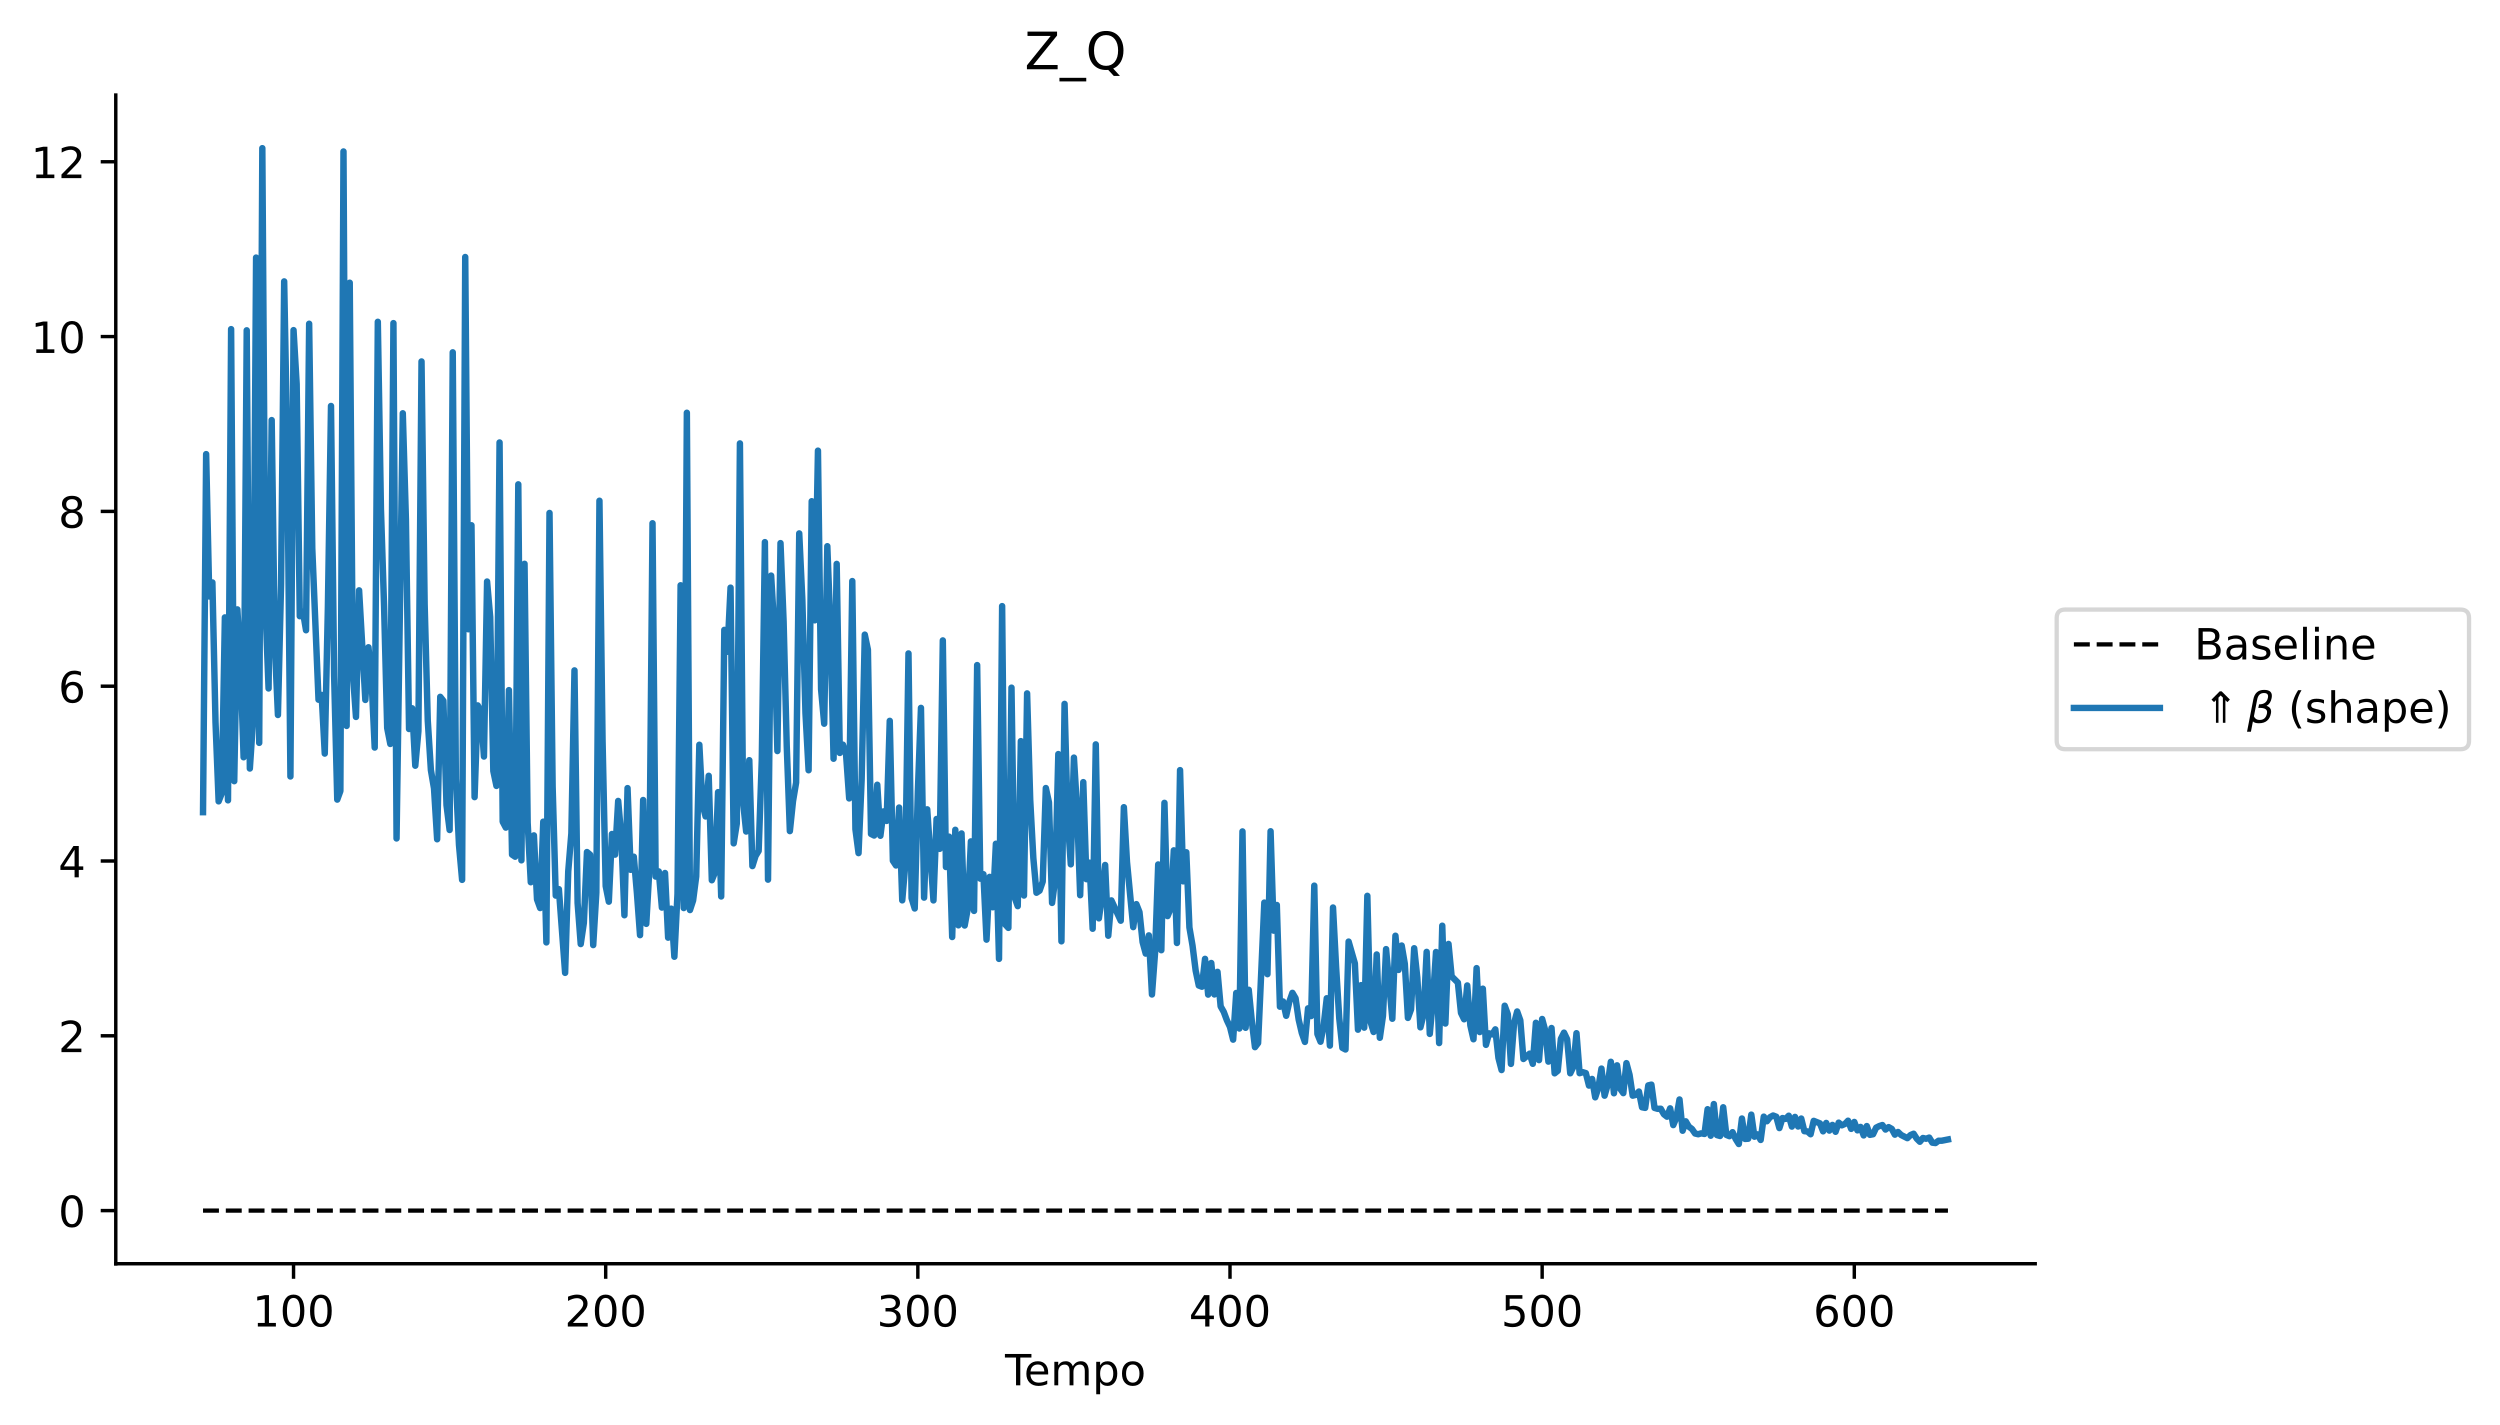 <?xml version="1.0" encoding="utf-8" standalone="no"?>
<!DOCTYPE svg PUBLIC "-//W3C//DTD SVG 1.1//EN"
  "http://www.w3.org/Graphics/SVG/1.1/DTD/svg11.dtd">
<!-- Created with matplotlib (https://matplotlib.org/) -->
<svg height="331.462pt" version="1.1" viewBox="0 0 581.425 331.462" width="581.425pt" xmlns="http://www.w3.org/2000/svg" xmlns:xlink="http://www.w3.org/1999/xlink">
 <defs>
  <style type="text/css">
*{stroke-linecap:butt;stroke-linejoin:round;}
  </style>
 </defs>
 <g id="figure_1">
  <g id="patch_1">
   <path d="M 0 331.462 
L 581.425 331.462 
L 581.425 0 
L 0 0 
z
" style="fill:#ffffff;"/>
  </g>
  <g id="axes_1">
   <g id="patch_2">
    <path d="M 26.925 293.906 
L 473.325 293.906 
L 473.325 22.106 
L 26.925 22.106 
z
" style="fill:#ffffff;"/>
   </g>
   <g id="line2d_1">
    <path clip-path="url(#p3002cabf19)" d="M 47.216 188.887 
L 47.942 105.615 
L 48.668 138.719 
L 49.394 135.458 
L 50.12 167.956 
L 50.846 186.371 
L 51.572 184.521 
L 52.298 143.59 
L 53.024 186.134 
L 53.75 76.549 
L 54.476 181.678 
L 55.202 141.728 
L 55.928 154.267 
L 56.654 176.117 
L 57.38 76.822 
L 58.105 178.734 
L 58.831 167.833 
L 59.557 59.904 
L 60.283 172.769 
L 61.009 34.461 
L 61.735 141.26 
L 62.461 160.112 
L 63.187 97.703 
L 63.913 149.858 
L 64.639 166.282 
L 65.365 136.041 
L 66.091 65.447 
L 66.817 104.546 
L 67.543 180.583 
L 68.269 76.782 
L 68.995 89.336 
L 69.721 143.312 
L 70.447 142.233 
L 71.173 146.575 
L 71.899 75.298 
L 72.625 127.523 
L 74.077 162.73 
L 74.803 161.616 
L 75.529 175.26 
L 76.255 141.219 
L 76.981 94.418 
L 77.707 157.184 
L 78.433 185.962 
L 79.159 183.964 
L 79.885 35.229 
L 80.611 168.824 
L 81.337 65.752 
L 82.063 156.576 
L 82.789 166.738 
L 83.514 137.302 
L 84.966 162.783 
L 85.692 150.535 
L 86.418 158.226 
L 87.144 173.859 
L 87.87 74.843 
L 88.596 118.423 
L 89.322 140.965 
L 90.048 169.317 
L 90.774 173.022 
L 91.5 75.151 
L 92.226 194.997 
L 93.678 96.119 
L 94.404 120.805 
L 95.13 169.543 
L 95.856 164.725 
L 96.582 178.081 
L 97.308 170.043 
L 98.034 84.065 
L 98.76 140.515 
L 99.486 167.624 
L 100.212 179.102 
L 100.938 183.36 
L 101.664 195.189 
L 102.39 162.062 
L 103.116 162.992 
L 103.842 187.229 
L 104.568 193.029 
L 105.294 81.94 
L 106.02 181.109 
L 106.746 196.507 
L 107.472 204.627 
L 108.198 59.776 
L 108.924 146.349 
L 109.649 122.158 
L 110.375 185.386 
L 111.101 164.057 
L 111.827 165.44 
L 112.553 175.95 
L 113.279 135.247 
L 114.005 143.509 
L 114.731 179.321 
L 115.457 182.779 
L 116.183 102.906 
L 116.909 191.107 
L 117.635 192.479 
L 118.361 160.503 
L 119.087 198.76 
L 119.813 199.246 
L 120.539 112.644 
L 121.265 200.085 
L 121.991 131.125 
L 122.717 191.327 
L 123.443 205.181 
L 124.169 194.287 
L 124.895 209.176 
L 125.621 211.181 
L 126.347 191.1 
L 127.073 219.176 
L 127.799 119.301 
L 128.525 182.868 
L 129.251 208.29 
L 129.977 206.791 
L 131.429 226.255 
L 132.155 202.642 
L 132.881 193.818 
L 133.607 155.915 
L 134.333 209.992 
L 135.058 219.56 
L 135.784 214.643 
L 136.51 198.16 
L 137.236 198.767 
L 137.962 219.797 
L 138.688 207.622 
L 139.414 116.456 
L 140.14 172.333 
L 140.866 206.078 
L 141.592 209.703 
L 142.318 193.969 
L 143.044 198.765 
L 143.77 186.276 
L 144.496 194.591 
L 145.222 212.857 
L 145.948 183.292 
L 146.674 202.295 
L 147.4 199.243 
L 148.126 207.694 
L 148.852 217.489 
L 149.578 186.061 
L 150.304 214.86 
L 151.03 202.125 
L 151.756 121.693 
L 152.482 203.866 
L 153.208 202.669 
L 153.934 211.073 
L 154.66 203.037 
L 155.386 218.075 
L 156.112 211.331 
L 156.838 222.511 
L 157.564 207.897 
L 158.29 136.117 
L 159.016 211.183 
L 159.742 95.997 
L 160.467 211.649 
L 161.193 209.419 
L 161.919 203.815 
L 162.645 173.209 
L 163.371 187.06 
L 164.097 189.879 
L 164.823 180.428 
L 165.549 204.717 
L 166.275 202.9 
L 167.001 184.231 
L 167.727 208.49 
L 168.453 146.493 
L 169.179 151.581 
L 169.905 136.668 
L 170.631 196.14 
L 171.357 191.528 
L 172.083 103.123 
L 172.809 186.467 
L 173.535 193.39 
L 174.261 176.798 
L 174.987 201.426 
L 175.713 199.088 
L 176.439 197.897 
L 177.165 176.822 
L 177.891 126.085 
L 178.617 204.582 
L 179.343 133.867 
L 180.069 146.22 
L 180.795 174.67 
L 181.521 126.312 
L 182.247 144.621 
L 182.973 173.475 
L 183.699 193.289 
L 184.425 186.352 
L 185.151 182.004 
L 185.877 124.057 
L 186.602 139.541 
L 187.328 165.838 
L 188.054 179.136 
L 188.78 116.571 
L 189.506 144.264 
L 190.232 104.809 
L 190.958 160.326 
L 191.684 168.312 
L 192.41 127.033 
L 193.136 146.19 
L 193.862 176.461 
L 194.588 131.147 
L 195.314 175.116 
L 196.04 173.188 
L 196.766 175.437 
L 197.492 185.69 
L 198.218 135.141 
L 198.944 192.827 
L 199.67 198.409 
L 200.396 181.193 
L 201.122 147.597 
L 201.848 151.093 
L 202.574 193.951 
L 203.3 194.316 
L 204.026 182.51 
L 204.752 194.376 
L 205.478 188.706 
L 206.204 190.918 
L 206.93 167.646 
L 207.656 200.179 
L 208.382 201.285 
L 209.108 187.812 
L 209.834 209.395 
L 210.56 200.83 
L 211.286 151.97 
L 212.011 208.896 
L 212.737 211.287 
L 213.463 184.09 
L 214.189 164.632 
L 214.915 208.762 
L 215.641 188.228 
L 217.093 209.408 
L 217.819 190.472 
L 218.545 197.414 
L 219.271 148.944 
L 219.997 201.637 
L 220.723 194.578 
L 221.449 217.923 
L 222.175 192.986 
L 222.901 215.204 
L 223.627 193.833 
L 224.353 215.249 
L 225.079 211.298 
L 225.805 195.683 
L 226.531 211.849 
L 227.257 154.68 
L 227.983 204.346 
L 228.709 203.315 
L 229.435 218.53 
L 230.161 203.938 
L 230.887 211.002 
L 231.613 196.235 
L 232.339 223.009 
L 233.065 140.966 
L 233.791 215.002 
L 234.517 215.794 
L 235.243 159.927 
L 235.969 208.72 
L 236.695 210.742 
L 237.42 172.365 
L 238.146 208.272 
L 238.872 161.262 
L 239.598 186.055 
L 240.324 199.556 
L 241.05 207.623 
L 241.776 207.136 
L 242.502 205.033 
L 243.228 183.275 
L 243.954 186.598 
L 244.68 209.99 
L 245.406 204.497 
L 246.132 175.38 
L 246.858 218.923 
L 247.584 163.705 
L 248.31 190.415 
L 249.036 201.019 
L 249.762 176.196 
L 250.488 188.14 
L 251.214 208.2 
L 251.94 181.905 
L 252.666 204.469 
L 253.392 200.634 
L 254.118 216.001 
L 254.844 173.121 
L 255.57 213.584 
L 256.296 208.431 
L 257.022 201.169 
L 257.748 217.617 
L 258.474 209.407 
L 260.652 214.127 
L 261.378 187.731 
L 262.104 200.477 
L 263.555 215.618 
L 264.281 210.276 
L 265.007 212.123 
L 265.733 219.091 
L 266.459 221.779 
L 267.185 217.541 
L 267.911 231.286 
L 268.637 221.522 
L 269.363 201.045 
L 270.089 220.991 
L 270.815 186.72 
L 271.541 213.053 
L 272.267 211.294 
L 272.993 197.766 
L 273.719 219.309 
L 274.445 179.106 
L 275.171 204.976 
L 275.897 198.211 
L 276.623 215.702 
L 277.349 219.939 
L 278.075 225.742 
L 278.801 229.199 
L 279.527 229.48 
L 280.253 223.003 
L 280.979 231.314 
L 281.705 223.967 
L 282.431 231.277 
L 283.157 226.022 
L 283.883 234.049 
L 284.609 235.335 
L 285.335 237.288 
L 286.061 238.837 
L 286.787 241.79 
L 287.513 230.937 
L 288.239 239.201 
L 288.964 193.366 
L 289.69 239.035 
L 290.416 230.193 
L 291.142 237.561 
L 291.868 243.536 
L 292.594 242.584 
L 294.046 209.916 
L 294.772 226.561 
L 295.498 193.325 
L 296.224 216.442 
L 296.95 210.476 
L 297.676 234.129 
L 298.402 232.914 
L 299.128 236.242 
L 299.854 232.999 
L 300.58 230.907 
L 301.306 232.151 
L 302.032 237.128 
L 302.758 240.25 
L 303.484 242.314 
L 304.21 234.51 
L 304.936 236.305 
L 305.662 205.973 
L 306.388 240.485 
L 307.114 242.275 
L 307.84 238.525 
L 308.566 232.161 
L 309.292 243.18 
L 310.018 211.061 
L 310.744 225.037 
L 311.47 236.813 
L 312.196 243.692 
L 312.922 244.079 
L 313.648 218.987 
L 315.099 224.056 
L 315.825 239.476 
L 316.551 229.117 
L 317.277 239 
L 318.003 208.345 
L 318.729 237.584 
L 319.455 240.005 
L 320.181 221.984 
L 320.907 241.358 
L 321.633 236.278 
L 322.359 220.735 
L 323.811 236.932 
L 324.537 217.624 
L 325.263 225.576 
L 325.989 219.904 
L 326.715 224.148 
L 327.441 236.735 
L 328.167 234.739 
L 328.893 220.533 
L 329.619 227.361 
L 330.345 238.93 
L 331.071 235.95 
L 331.797 221.382 
L 332.523 240.456 
L 333.249 232.479 
L 333.975 221.407 
L 334.701 242.584 
L 335.427 215.291 
L 336.153 238.043 
L 336.879 219.535 
L 337.605 227.072 
L 339.057 228.524 
L 339.783 235.573 
L 340.508 237.054 
L 341.234 229.186 
L 341.96 238.479 
L 342.686 241.701 
L 343.412 225.159 
L 344.138 240.027 
L 344.864 229.942 
L 345.59 242.999 
L 346.316 240.326 
L 347.042 240.567 
L 347.768 239.4 
L 348.494 246.052 
L 349.22 248.857 
L 349.946 233.898 
L 350.672 235.888 
L 351.398 247.432 
L 352.124 238.011 
L 352.85 235.242 
L 353.576 237.288 
L 354.302 246.283 
L 355.754 245.046 
L 356.48 247.409 
L 357.206 237.871 
L 357.932 246.551 
L 358.658 236.99 
L 359.384 239.695 
L 360.11 246.903 
L 360.836 239.086 
L 361.562 249.62 
L 362.288 249.038 
L 363.014 241.59 
L 363.74 240.164 
L 364.466 241.693 
L 365.192 249.616 
L 365.917 248.103 
L 366.643 240.29 
L 367.369 249.589 
L 368.095 249.355 
L 368.821 249.578 
L 369.547 252.474 
L 370.273 250.934 
L 370.999 255.204 
L 371.725 253.015 
L 372.451 248.519 
L 373.177 254.824 
L 373.903 252.251 
L 374.629 246.94 
L 375.355 254.262 
L 376.081 247.762 
L 376.807 253.201 
L 377.533 254.229 
L 378.259 247.256 
L 378.985 249.963 
L 379.711 254.817 
L 380.437 254.637 
L 381.163 253.863 
L 381.889 257.518 
L 382.615 257.661 
L 383.341 252.432 
L 384.067 252.254 
L 384.793 257.665 
L 385.519 257.88 
L 386.245 257.864 
L 386.971 259.146 
L 387.697 259.709 
L 388.423 257.769 
L 389.149 261.661 
L 389.875 259.928 
L 390.601 255.707 
L 391.326 262.975 
L 392.052 260.789 
L 392.778 262.026 
L 393.504 262.573 
L 394.23 263.621 
L 394.956 263.789 
L 395.682 263.574 
L 396.408 263.725 
L 397.134 257.972 
L 397.86 264.133 
L 398.586 256.771 
L 399.312 263.986 
L 400.038 264.193 
L 400.764 257.521 
L 401.49 263.942 
L 402.216 264.241 
L 402.942 263.309 
L 403.668 264.907 
L 404.394 266.064 
L 405.12 260.133 
L 405.846 264.881 
L 406.572 264.83 
L 407.298 259.231 
L 408.024 264.366 
L 408.75 263.82 
L 409.476 265.118 
L 410.202 259.696 
L 410.928 260.769 
L 411.654 259.823 
L 412.38 259.433 
L 413.106 259.718 
L 413.832 262.357 
L 414.558 260.023 
L 415.284 260.22 
L 416.01 259.48 
L 416.736 262.01 
L 417.461 259.76 
L 418.187 261.991 
L 418.913 260.144 
L 419.639 263.075 
L 420.365 263.138 
L 421.091 263.789 
L 421.817 260.679 
L 423.269 261.268 
L 423.995 263.113 
L 424.721 261.165 
L 425.447 262.941 
L 426.173 261.622 
L 426.899 263.218 
L 427.625 261.092 
L 428.351 261.716 
L 429.077 261.396 
L 429.803 260.642 
L 430.529 262.541 
L 431.255 260.936 
L 431.981 262.883 
L 432.707 262.09 
L 433.433 264.064 
L 434.159 261.893 
L 434.885 263.928 
L 435.611 263.792 
L 436.337 262.259 
L 437.063 261.893 
L 437.789 261.653 
L 438.515 262.7 
L 439.241 262.135 
L 439.967 262.547 
L 440.693 263.886 
L 441.419 263.266 
L 442.145 263.962 
L 443.596 264.7 
L 444.322 263.983 
L 445.048 263.675 
L 445.774 264.813 
L 446.5 265.537 
L 447.226 264.663 
L 447.952 264.84 
L 448.678 264.57 
L 449.404 265.75 
L 450.13 265.838 
L 450.856 265.299 
L 451.582 265.299 
L 453.034 265.013 
L 453.034 265.013 
" style="fill:none;stroke:#1f77b4;stroke-linecap:square;stroke-width:1.5;"/>
   </g>
   <g id="line2d_2">
    <path clip-path="url(#p3002cabf19)" d="M 47.216 281.552 
L 453.034 281.552 
L 453.034 281.552 
" style="fill:none;stroke:#000000;stroke-dasharray:3.7,1.6;stroke-dashoffset:0;"/>
   </g>
   <g id="matplotlib.axis_1">
    <g id="xtick_1">
     <g id="line2d_3">
      <defs>
       <path d="M 0 0 
L 0 3.5 
" id="m1e4d7ff4be" style="stroke:#000000;stroke-width:0.8;"/>
      </defs>
      <g>
       <use style="stroke:#000000;stroke-width:0.8;" x="68.269" xlink:href="#m1e4d7ff4be" y="293.906"/>
      </g>
     </g>
     <g id="text_1">
      <!-- 100 -->
      <defs>
       <path d="M 12.406 8.297 
L 28.516 8.297 
L 28.516 63.922 
L 10.984 60.406 
L 10.984 69.391 
L 28.422 72.906 
L 38.281 72.906 
L 38.281 8.297 
L 54.391 8.297 
L 54.391 0 
L 12.406 0 
z
" id="DejaVuSans-49"/>
       <path d="M 31.781 66.406 
Q 24.172 66.406 20.328 58.906 
Q 16.5 51.422 16.5 36.375 
Q 16.5 21.391 20.328 13.891 
Q 24.172 6.391 31.781 6.391 
Q 39.453 6.391 43.281 13.891 
Q 47.125 21.391 47.125 36.375 
Q 47.125 51.422 43.281 58.906 
Q 39.453 66.406 31.781 66.406 
z
M 31.781 74.219 
Q 44.047 74.219 50.516 64.516 
Q 56.984 54.828 56.984 36.375 
Q 56.984 17.969 50.516 8.266 
Q 44.047 -1.422 31.781 -1.422 
Q 19.531 -1.422 13.062 8.266 
Q 6.594 17.969 6.594 36.375 
Q 6.594 54.828 13.062 64.516 
Q 19.531 74.219 31.781 74.219 
z
" id="DejaVuSans-48"/>
      </defs>
      <g transform="translate(58.725 308.505)scale(0.1 -0.1)">
       <use xlink:href="#DejaVuSans-49"/>
       <use x="63.623" xlink:href="#DejaVuSans-48"/>
       <use x="127.246" xlink:href="#DejaVuSans-48"/>
      </g>
     </g>
    </g>
    <g id="xtick_2">
     <g id="line2d_4">
      <g>
       <use style="stroke:#000000;stroke-width:0.8;" x="140.866" xlink:href="#m1e4d7ff4be" y="293.906"/>
      </g>
     </g>
     <g id="text_2">
      <!-- 200 -->
      <defs>
       <path d="M 19.188 8.297 
L 53.609 8.297 
L 53.609 0 
L 7.328 0 
L 7.328 8.297 
Q 12.938 14.109 22.625 23.891 
Q 32.328 33.688 34.812 36.531 
Q 39.547 41.844 41.422 45.531 
Q 43.312 49.219 43.312 52.781 
Q 43.312 58.594 39.234 62.25 
Q 35.156 65.922 28.609 65.922 
Q 23.969 65.922 18.812 64.312 
Q 13.672 62.703 7.812 59.422 
L 7.812 69.391 
Q 13.766 71.781 18.938 73 
Q 24.125 74.219 28.422 74.219 
Q 39.75 74.219 46.484 68.547 
Q 53.219 62.891 53.219 53.422 
Q 53.219 48.922 51.531 44.891 
Q 49.859 40.875 45.406 35.406 
Q 44.188 33.984 37.641 27.219 
Q 31.109 20.453 19.188 8.297 
z
" id="DejaVuSans-50"/>
      </defs>
      <g transform="translate(131.323 308.505)scale(0.1 -0.1)">
       <use xlink:href="#DejaVuSans-50"/>
       <use x="63.623" xlink:href="#DejaVuSans-48"/>
       <use x="127.246" xlink:href="#DejaVuSans-48"/>
      </g>
     </g>
    </g>
    <g id="xtick_3">
     <g id="line2d_5">
      <g>
       <use style="stroke:#000000;stroke-width:0.8;" x="213.463" xlink:href="#m1e4d7ff4be" y="293.906"/>
      </g>
     </g>
     <g id="text_3">
      <!-- 300 -->
      <defs>
       <path d="M 40.578 39.312 
Q 47.656 37.797 51.625 33 
Q 55.609 28.219 55.609 21.188 
Q 55.609 10.406 48.188 4.484 
Q 40.766 -1.422 27.094 -1.422 
Q 22.516 -1.422 17.656 -0.516 
Q 12.797 0.391 7.625 2.203 
L 7.625 11.719 
Q 11.719 9.328 16.594 8.109 
Q 21.484 6.891 26.812 6.891 
Q 36.078 6.891 40.938 10.547 
Q 45.797 14.203 45.797 21.188 
Q 45.797 27.641 41.281 31.266 
Q 36.766 34.906 28.719 34.906 
L 20.219 34.906 
L 20.219 43.016 
L 29.109 43.016 
Q 36.375 43.016 40.234 45.922 
Q 44.094 48.828 44.094 54.297 
Q 44.094 59.906 40.109 62.906 
Q 36.141 65.922 28.719 65.922 
Q 24.656 65.922 20.016 65.031 
Q 15.375 64.156 9.812 62.312 
L 9.812 71.094 
Q 15.438 72.656 20.344 73.438 
Q 25.25 74.219 29.594 74.219 
Q 40.828 74.219 47.359 69.109 
Q 53.906 64.016 53.906 55.328 
Q 53.906 49.266 50.438 45.094 
Q 46.969 40.922 40.578 39.312 
z
" id="DejaVuSans-51"/>
      </defs>
      <g transform="translate(203.92 308.505)scale(0.1 -0.1)">
       <use xlink:href="#DejaVuSans-51"/>
       <use x="63.623" xlink:href="#DejaVuSans-48"/>
       <use x="127.246" xlink:href="#DejaVuSans-48"/>
      </g>
     </g>
    </g>
    <g id="xtick_4">
     <g id="line2d_6">
      <g>
       <use style="stroke:#000000;stroke-width:0.8;" x="286.061" xlink:href="#m1e4d7ff4be" y="293.906"/>
      </g>
     </g>
     <g id="text_4">
      <!-- 400 -->
      <defs>
       <path d="M 37.797 64.312 
L 12.891 25.391 
L 37.797 25.391 
z
M 35.203 72.906 
L 47.609 72.906 
L 47.609 25.391 
L 58.016 25.391 
L 58.016 17.188 
L 47.609 17.188 
L 47.609 0 
L 37.797 0 
L 37.797 17.188 
L 4.891 17.188 
L 4.891 26.703 
z
" id="DejaVuSans-52"/>
      </defs>
      <g transform="translate(276.517 308.505)scale(0.1 -0.1)">
       <use xlink:href="#DejaVuSans-52"/>
       <use x="63.623" xlink:href="#DejaVuSans-48"/>
       <use x="127.246" xlink:href="#DejaVuSans-48"/>
      </g>
     </g>
    </g>
    <g id="xtick_5">
     <g id="line2d_7">
      <g>
       <use style="stroke:#000000;stroke-width:0.8;" x="358.658" xlink:href="#m1e4d7ff4be" y="293.906"/>
      </g>
     </g>
     <g id="text_5">
      <!-- 500 -->
      <defs>
       <path d="M 10.797 72.906 
L 49.516 72.906 
L 49.516 64.594 
L 19.828 64.594 
L 19.828 46.734 
Q 21.969 47.469 24.109 47.828 
Q 26.266 48.188 28.422 48.188 
Q 40.625 48.188 47.75 41.5 
Q 54.891 34.812 54.891 23.391 
Q 54.891 11.625 47.562 5.094 
Q 40.234 -1.422 26.906 -1.422 
Q 22.312 -1.422 17.547 -0.641 
Q 12.797 0.141 7.719 1.703 
L 7.719 11.625 
Q 12.109 9.234 16.797 8.062 
Q 21.484 6.891 26.703 6.891 
Q 35.156 6.891 40.078 11.328 
Q 45.016 15.766 45.016 23.391 
Q 45.016 31 40.078 35.438 
Q 35.156 39.891 26.703 39.891 
Q 22.75 39.891 18.812 39.016 
Q 14.891 38.141 10.797 36.281 
z
" id="DejaVuSans-53"/>
      </defs>
      <g transform="translate(349.114 308.505)scale(0.1 -0.1)">
       <use xlink:href="#DejaVuSans-53"/>
       <use x="63.623" xlink:href="#DejaVuSans-48"/>
       <use x="127.246" xlink:href="#DejaVuSans-48"/>
      </g>
     </g>
    </g>
    <g id="xtick_6">
     <g id="line2d_8">
      <g>
       <use style="stroke:#000000;stroke-width:0.8;" x="431.255" xlink:href="#m1e4d7ff4be" y="293.906"/>
      </g>
     </g>
     <g id="text_6">
      <!-- 600 -->
      <defs>
       <path d="M 33.016 40.375 
Q 26.375 40.375 22.484 35.828 
Q 18.609 31.297 18.609 23.391 
Q 18.609 15.531 22.484 10.953 
Q 26.375 6.391 33.016 6.391 
Q 39.656 6.391 43.531 10.953 
Q 47.406 15.531 47.406 23.391 
Q 47.406 31.297 43.531 35.828 
Q 39.656 40.375 33.016 40.375 
z
M 52.594 71.297 
L 52.594 62.312 
Q 48.875 64.062 45.094 64.984 
Q 41.312 65.922 37.594 65.922 
Q 27.828 65.922 22.672 59.328 
Q 17.531 52.734 16.797 39.406 
Q 19.672 43.656 24.016 45.922 
Q 28.375 48.188 33.594 48.188 
Q 44.578 48.188 50.953 41.516 
Q 57.328 34.859 57.328 23.391 
Q 57.328 12.156 50.688 5.359 
Q 44.047 -1.422 33.016 -1.422 
Q 20.359 -1.422 13.672 8.266 
Q 6.984 17.969 6.984 36.375 
Q 6.984 53.656 15.188 63.938 
Q 23.391 74.219 37.203 74.219 
Q 40.922 74.219 44.703 73.484 
Q 48.484 72.75 52.594 71.297 
z
" id="DejaVuSans-54"/>
      </defs>
      <g transform="translate(421.711 308.505)scale(0.1 -0.1)">
       <use xlink:href="#DejaVuSans-54"/>
       <use x="63.623" xlink:href="#DejaVuSans-48"/>
       <use x="127.246" xlink:href="#DejaVuSans-48"/>
      </g>
     </g>
    </g>
    <g id="text_7">
     <!-- Tempo -->
     <defs>
      <path d="M -0.297 72.906 
L 61.375 72.906 
L 61.375 64.594 
L 35.5 64.594 
L 35.5 0 
L 25.594 0 
L 25.594 64.594 
L -0.297 64.594 
z
" id="DejaVuSans-84"/>
      <path d="M 56.203 29.594 
L 56.203 25.203 
L 14.891 25.203 
Q 15.484 15.922 20.484 11.062 
Q 25.484 6.203 34.422 6.203 
Q 39.594 6.203 44.453 7.469 
Q 49.312 8.734 54.109 11.281 
L 54.109 2.781 
Q 49.266 0.734 44.188 -0.344 
Q 39.109 -1.422 33.891 -1.422 
Q 20.797 -1.422 13.156 6.188 
Q 5.516 13.812 5.516 26.812 
Q 5.516 40.234 12.766 48.109 
Q 20.016 56 32.328 56 
Q 43.359 56 49.781 48.891 
Q 56.203 41.797 56.203 29.594 
z
M 47.219 32.234 
Q 47.125 39.594 43.094 43.984 
Q 39.062 48.391 32.422 48.391 
Q 24.906 48.391 20.391 44.141 
Q 15.875 39.891 15.188 32.172 
z
" id="DejaVuSans-101"/>
      <path d="M 52 44.188 
Q 55.375 50.25 60.062 53.125 
Q 64.75 56 71.094 56 
Q 79.641 56 84.281 50.016 
Q 88.922 44.047 88.922 33.016 
L 88.922 0 
L 79.891 0 
L 79.891 32.719 
Q 79.891 40.578 77.094 44.375 
Q 74.312 48.188 68.609 48.188 
Q 61.625 48.188 57.562 43.547 
Q 53.516 38.922 53.516 30.906 
L 53.516 0 
L 44.484 0 
L 44.484 32.719 
Q 44.484 40.625 41.703 44.406 
Q 38.922 48.188 33.109 48.188 
Q 26.219 48.188 22.156 43.531 
Q 18.109 38.875 18.109 30.906 
L 18.109 0 
L 9.078 0 
L 9.078 54.688 
L 18.109 54.688 
L 18.109 46.188 
Q 21.188 51.219 25.484 53.609 
Q 29.781 56 35.688 56 
Q 41.656 56 45.828 52.969 
Q 50 49.953 52 44.188 
z
" id="DejaVuSans-109"/>
      <path d="M 18.109 8.203 
L 18.109 -20.797 
L 9.078 -20.797 
L 9.078 54.688 
L 18.109 54.688 
L 18.109 46.391 
Q 20.953 51.266 25.266 53.625 
Q 29.594 56 35.594 56 
Q 45.562 56 51.781 48.094 
Q 58.016 40.188 58.016 27.297 
Q 58.016 14.406 51.781 6.484 
Q 45.562 -1.422 35.594 -1.422 
Q 29.594 -1.422 25.266 0.953 
Q 20.953 3.328 18.109 8.203 
z
M 48.688 27.297 
Q 48.688 37.203 44.609 42.844 
Q 40.531 48.484 33.406 48.484 
Q 26.266 48.484 22.188 42.844 
Q 18.109 37.203 18.109 27.297 
Q 18.109 17.391 22.188 11.75 
Q 26.266 6.109 33.406 6.109 
Q 40.531 6.109 44.609 11.75 
Q 48.688 17.391 48.688 27.297 
z
" id="DejaVuSans-112"/>
      <path d="M 30.609 48.391 
Q 23.391 48.391 19.188 42.75 
Q 14.984 37.109 14.984 27.297 
Q 14.984 17.484 19.156 11.844 
Q 23.344 6.203 30.609 6.203 
Q 37.797 6.203 41.984 11.859 
Q 46.188 17.531 46.188 27.297 
Q 46.188 37.016 41.984 42.703 
Q 37.797 48.391 30.609 48.391 
z
M 30.609 56 
Q 42.328 56 49.016 48.375 
Q 55.719 40.766 55.719 27.297 
Q 55.719 13.875 49.016 6.219 
Q 42.328 -1.422 30.609 -1.422 
Q 18.844 -1.422 12.172 6.219 
Q 5.516 13.875 5.516 27.297 
Q 5.516 40.766 12.172 48.375 
Q 18.844 56 30.609 56 
z
" id="DejaVuSans-111"/>
     </defs>
     <g transform="translate(233.741 322.183)scale(0.1 -0.1)">
      <use xlink:href="#DejaVuSans-84"/>
      <use x="44.084" xlink:href="#DejaVuSans-101"/>
      <use x="105.607" xlink:href="#DejaVuSans-109"/>
      <use x="203.02" xlink:href="#DejaVuSans-112"/>
      <use x="266.496" xlink:href="#DejaVuSans-111"/>
     </g>
    </g>
   </g>
   <g id="matplotlib.axis_2">
    <g id="ytick_1">
     <g id="line2d_9">
      <defs>
       <path d="M 0 0 
L -3.5 0 
" id="mebe8019789" style="stroke:#000000;stroke-width:0.8;"/>
      </defs>
      <g>
       <use style="stroke:#000000;stroke-width:0.8;" x="26.925" xlink:href="#mebe8019789" y="281.552"/>
      </g>
     </g>
     <g id="text_8">
      <!-- 0 -->
      <g transform="translate(13.562 285.351)scale(0.1 -0.1)">
       <use xlink:href="#DejaVuSans-48"/>
      </g>
     </g>
    </g>
    <g id="ytick_2">
     <g id="line2d_10">
      <g>
       <use style="stroke:#000000;stroke-width:0.8;" x="26.925" xlink:href="#mebe8019789" y="240.897"/>
      </g>
     </g>
     <g id="text_9">
      <!-- 2 -->
      <g transform="translate(13.562 244.696)scale(0.1 -0.1)">
       <use xlink:href="#DejaVuSans-50"/>
      </g>
     </g>
    </g>
    <g id="ytick_3">
     <g id="line2d_11">
      <g>
       <use style="stroke:#000000;stroke-width:0.8;" x="26.925" xlink:href="#mebe8019789" y="200.242"/>
      </g>
     </g>
     <g id="text_10">
      <!-- 4 -->
      <g transform="translate(13.562 204.041)scale(0.1 -0.1)">
       <use xlink:href="#DejaVuSans-52"/>
      </g>
     </g>
    </g>
    <g id="ytick_4">
     <g id="line2d_12">
      <g>
       <use style="stroke:#000000;stroke-width:0.8;" x="26.925" xlink:href="#mebe8019789" y="159.587"/>
      </g>
     </g>
     <g id="text_11">
      <!-- 6 -->
      <g transform="translate(13.562 163.387)scale(0.1 -0.1)">
       <use xlink:href="#DejaVuSans-54"/>
      </g>
     </g>
    </g>
    <g id="ytick_5">
     <g id="line2d_13">
      <g>
       <use style="stroke:#000000;stroke-width:0.8;" x="26.925" xlink:href="#mebe8019789" y="118.933"/>
      </g>
     </g>
     <g id="text_12">
      <!-- 8 -->
      <defs>
       <path d="M 31.781 34.625 
Q 24.75 34.625 20.719 30.859 
Q 16.703 27.094 16.703 20.516 
Q 16.703 13.922 20.719 10.156 
Q 24.75 6.391 31.781 6.391 
Q 38.812 6.391 42.859 10.172 
Q 46.922 13.969 46.922 20.516 
Q 46.922 27.094 42.891 30.859 
Q 38.875 34.625 31.781 34.625 
z
M 21.922 38.812 
Q 15.578 40.375 12.031 44.719 
Q 8.5 49.078 8.5 55.328 
Q 8.5 64.062 14.719 69.141 
Q 20.953 74.219 31.781 74.219 
Q 42.672 74.219 48.875 69.141 
Q 55.078 64.062 55.078 55.328 
Q 55.078 49.078 51.531 44.719 
Q 48 40.375 41.703 38.812 
Q 48.828 37.156 52.797 32.312 
Q 56.781 27.484 56.781 20.516 
Q 56.781 9.906 50.312 4.234 
Q 43.844 -1.422 31.781 -1.422 
Q 19.734 -1.422 13.25 4.234 
Q 6.781 9.906 6.781 20.516 
Q 6.781 27.484 10.781 32.312 
Q 14.797 37.156 21.922 38.812 
z
M 18.312 54.391 
Q 18.312 48.734 21.844 45.562 
Q 25.391 42.391 31.781 42.391 
Q 38.141 42.391 41.719 45.562 
Q 45.312 48.734 45.312 54.391 
Q 45.312 60.062 41.719 63.234 
Q 38.141 66.406 31.781 66.406 
Q 25.391 66.406 21.844 63.234 
Q 18.312 60.062 18.312 54.391 
z
" id="DejaVuSans-56"/>
      </defs>
      <g transform="translate(13.562 122.732)scale(0.1 -0.1)">
       <use xlink:href="#DejaVuSans-56"/>
      </g>
     </g>
    </g>
    <g id="ytick_6">
     <g id="line2d_14">
      <g>
       <use style="stroke:#000000;stroke-width:0.8;" x="26.925" xlink:href="#mebe8019789" y="78.278"/>
      </g>
     </g>
     <g id="text_13">
      <!-- 10 -->
      <g transform="translate(7.2 82.077)scale(0.1 -0.1)">
       <use xlink:href="#DejaVuSans-49"/>
       <use x="63.623" xlink:href="#DejaVuSans-48"/>
      </g>
     </g>
    </g>
    <g id="ytick_7">
     <g id="line2d_15">
      <g>
       <use style="stroke:#000000;stroke-width:0.8;" x="26.925" xlink:href="#mebe8019789" y="37.623"/>
      </g>
     </g>
     <g id="text_14">
      <!-- 12 -->
      <g transform="translate(7.2 41.422)scale(0.1 -0.1)">
       <use xlink:href="#DejaVuSans-49"/>
       <use x="63.623" xlink:href="#DejaVuSans-50"/>
      </g>
     </g>
    </g>
   </g>
   <g id="patch_3">
    <path d="M 26.925 293.906 
L 26.925 22.106 
" style="fill:none;stroke:#000000;stroke-linecap:square;stroke-linejoin:miter;stroke-width:0.8;"/>
   </g>
   <g id="patch_4">
    <path d="M 26.925 293.906 
L 473.325 293.906 
" style="fill:none;stroke:#000000;stroke-linecap:square;stroke-linejoin:miter;stroke-width:0.8;"/>
   </g>
   <g id="text_15">
    <!-- Z_Q -->
    <defs>
     <path d="M 5.609 72.906 
L 62.891 72.906 
L 62.891 65.375 
L 16.797 8.297 
L 64.016 8.297 
L 64.016 0 
L 4.5 0 
L 4.5 7.516 
L 50.594 64.594 
L 5.609 64.594 
z
" id="DejaVuSans-90"/>
     <path d="M 50.984 -16.609 
L 50.984 -23.578 
L -0.984 -23.578 
L -0.984 -16.609 
z
" id="DejaVuSans-95"/>
     <path d="M 39.406 66.219 
Q 28.656 66.219 22.328 58.203 
Q 16.016 50.203 16.016 36.375 
Q 16.016 22.609 22.328 14.594 
Q 28.656 6.594 39.406 6.594 
Q 50.141 6.594 56.422 14.594 
Q 62.703 22.609 62.703 36.375 
Q 62.703 50.203 56.422 58.203 
Q 50.141 66.219 39.406 66.219 
z
M 53.219 1.312 
L 66.219 -12.891 
L 54.297 -12.891 
L 43.5 -1.219 
Q 41.891 -1.312 41.031 -1.359 
Q 40.188 -1.422 39.406 -1.422 
Q 24.031 -1.422 14.812 8.859 
Q 5.609 19.141 5.609 36.375 
Q 5.609 53.656 14.812 63.938 
Q 24.031 74.219 39.406 74.219 
Q 54.734 74.219 63.906 63.938 
Q 73.094 53.656 73.094 36.375 
Q 73.094 23.688 67.984 14.641 
Q 62.891 5.609 53.219 1.312 
z
" id="DejaVuSans-81"/>
    </defs>
    <g transform="translate(238.292 16.106)scale(0.12 -0.12)">
     <use xlink:href="#DejaVuSans-90"/>
     <use x="68.506" xlink:href="#DejaVuSans-95"/>
     <use x="118.506" xlink:href="#DejaVuSans-81"/>
    </g>
   </g>
   <g id="legend_1">
    <g id="patch_5">
     <path d="M 480.325 174.245 
L 572.225 174.245 
Q 574.225 174.245 574.225 172.245 
L 574.225 143.767 
Q 574.225 141.767 572.225 141.767 
L 480.325 141.767 
Q 478.325 141.767 478.325 143.767 
L 478.325 172.245 
Q 478.325 174.245 480.325 174.245 
z
" style="fill:#ffffff;opacity:0.8;stroke:#cccccc;stroke-linejoin:miter;"/>
    </g>
    <g id="line2d_16">
     <path d="M 482.325 149.866 
L 502.325 149.866 
" style="fill:none;stroke:#000000;stroke-dasharray:3.7,1.6;stroke-dashoffset:0;"/>
    </g>
    <g id="line2d_17"/>
    <g id="text_16">
     <!-- Baseline -->
     <defs>
      <path d="M 19.672 34.812 
L 19.672 8.109 
L 35.5 8.109 
Q 43.453 8.109 47.281 11.406 
Q 51.125 14.703 51.125 21.484 
Q 51.125 28.328 47.281 31.562 
Q 43.453 34.812 35.5 34.812 
z
M 19.672 64.797 
L 19.672 42.828 
L 34.281 42.828 
Q 41.5 42.828 45.031 45.531 
Q 48.578 48.25 48.578 53.812 
Q 48.578 59.328 45.031 62.062 
Q 41.5 64.797 34.281 64.797 
z
M 9.812 72.906 
L 35.016 72.906 
Q 46.297 72.906 52.391 68.219 
Q 58.5 63.531 58.5 54.891 
Q 58.5 48.188 55.375 44.234 
Q 52.25 40.281 46.188 39.312 
Q 53.469 37.75 57.5 32.781 
Q 61.531 27.828 61.531 20.406 
Q 61.531 10.641 54.891 5.312 
Q 48.25 0 35.984 0 
L 9.812 0 
z
" id="DejaVuSans-66"/>
      <path d="M 34.281 27.484 
Q 23.391 27.484 19.188 25 
Q 14.984 22.516 14.984 16.5 
Q 14.984 11.719 18.141 8.906 
Q 21.297 6.109 26.703 6.109 
Q 34.188 6.109 38.703 11.406 
Q 43.219 16.703 43.219 25.484 
L 43.219 27.484 
z
M 52.203 31.203 
L 52.203 0 
L 43.219 0 
L 43.219 8.297 
Q 40.141 3.328 35.547 0.953 
Q 30.953 -1.422 24.312 -1.422 
Q 15.922 -1.422 10.953 3.297 
Q 6 8.016 6 15.922 
Q 6 25.141 12.172 29.828 
Q 18.359 34.516 30.609 34.516 
L 43.219 34.516 
L 43.219 35.406 
Q 43.219 41.609 39.141 45 
Q 35.062 48.391 27.688 48.391 
Q 23 48.391 18.547 47.266 
Q 14.109 46.141 10.016 43.891 
L 10.016 52.203 
Q 14.938 54.109 19.578 55.047 
Q 24.219 56 28.609 56 
Q 40.484 56 46.344 49.844 
Q 52.203 43.703 52.203 31.203 
z
" id="DejaVuSans-97"/>
      <path d="M 44.281 53.078 
L 44.281 44.578 
Q 40.484 46.531 36.375 47.5 
Q 32.281 48.484 27.875 48.484 
Q 21.188 48.484 17.844 46.438 
Q 14.5 44.391 14.5 40.281 
Q 14.5 37.156 16.891 35.375 
Q 19.281 33.594 26.516 31.984 
L 29.594 31.297 
Q 39.156 29.25 43.188 25.516 
Q 47.219 21.781 47.219 15.094 
Q 47.219 7.469 41.188 3.016 
Q 35.156 -1.422 24.609 -1.422 
Q 20.219 -1.422 15.453 -0.562 
Q 10.688 0.297 5.422 2 
L 5.422 11.281 
Q 10.406 8.688 15.234 7.391 
Q 20.062 6.109 24.812 6.109 
Q 31.156 6.109 34.562 8.281 
Q 37.984 10.453 37.984 14.406 
Q 37.984 18.062 35.516 20.016 
Q 33.062 21.969 24.703 23.781 
L 21.578 24.516 
Q 13.234 26.266 9.516 29.906 
Q 5.812 33.547 5.812 39.891 
Q 5.812 47.609 11.281 51.797 
Q 16.75 56 26.812 56 
Q 31.781 56 36.172 55.266 
Q 40.578 54.547 44.281 53.078 
z
" id="DejaVuSans-115"/>
      <path d="M 9.422 75.984 
L 18.406 75.984 
L 18.406 0 
L 9.422 0 
z
" id="DejaVuSans-108"/>
      <path d="M 9.422 54.688 
L 18.406 54.688 
L 18.406 0 
L 9.422 0 
z
M 9.422 75.984 
L 18.406 75.984 
L 18.406 64.594 
L 9.422 64.594 
z
" id="DejaVuSans-105"/>
      <path d="M 54.891 33.016 
L 54.891 0 
L 45.906 0 
L 45.906 32.719 
Q 45.906 40.484 42.875 44.328 
Q 39.844 48.188 33.797 48.188 
Q 26.516 48.188 22.312 43.547 
Q 18.109 38.922 18.109 30.906 
L 18.109 0 
L 9.078 0 
L 9.078 54.688 
L 18.109 54.688 
L 18.109 46.188 
Q 21.344 51.125 25.703 53.562 
Q 30.078 56 35.797 56 
Q 45.219 56 50.047 50.172 
Q 54.891 44.344 54.891 33.016 
z
" id="DejaVuSans-110"/>
     </defs>
     <g transform="translate(510.325 153.366)scale(0.1 -0.1)">
      <use xlink:href="#DejaVuSans-66"/>
      <use x="68.604" xlink:href="#DejaVuSans-97"/>
      <use x="129.883" xlink:href="#DejaVuSans-115"/>
      <use x="181.982" xlink:href="#DejaVuSans-101"/>
      <use x="243.506" xlink:href="#DejaVuSans-108"/>
      <use x="271.289" xlink:href="#DejaVuSans-105"/>
      <use x="299.072" xlink:href="#DejaVuSans-110"/>
      <use x="362.451" xlink:href="#DejaVuSans-101"/>
     </g>
    </g>
    <g id="line2d_18">
     <path d="M 482.325 164.645 
L 502.325 164.645 
" style="fill:none;stroke:#1f77b4;stroke-linecap:square;stroke-width:1.5;"/>
    </g>
    <g id="line2d_19"/>
    <g id="text_17">
     <!-- $\Uparrow \beta$ (shape) -->
     <defs>
      <path d="M 36.766 58.594 
L 36.766 0 
L 30.906 0 
L 30.906 52.734 
L 26.422 48.141 
L 20.562 54 
L 39.703 73.25 
L 44.094 73.25 
L 63.328 54 
L 57.469 48.141 
L 52.875 52.734 
L 52.875 0 
L 47.016 0 
L 47.016 58.594 
L 41.938 63.672 
z
" id="DejaVuSans-8657"/>
      <path d="M 13.625 3.375 
L 8.938 -20.797 
L -0.094 -20.797 
L 14.5 54.344 
Q 18.844 76.609 39.656 76.609 
Q 60.75 76.609 57.172 57.812 
Q 54.734 44.438 45.219 39.547 
Q 58.016 35.156 55.516 22.125 
Q 51.125 -1.078 27.484 -1.031 
Q 17.141 -0.984 13.625 3.375 
z
M 15.922 15.094 
Q 19.672 6.594 29.297 6.641 
Q 43.359 6.641 46.344 21.969 
Q 49.031 35.75 26.172 34.672 
L 27.781 42.969 
Q 45.453 42.672 48.531 58.594 
Q 50.641 69.344 39.203 69.281 
Q 26.422 69.281 23.484 54.047 
z
" id="DejaVuSans-Oblique-946"/>
      <path id="DejaVuSans-32"/>
      <path d="M 31 75.875 
Q 24.469 64.656 21.281 53.656 
Q 18.109 42.672 18.109 31.391 
Q 18.109 20.125 21.312 9.062 
Q 24.516 -2 31 -13.188 
L 23.188 -13.188 
Q 15.875 -1.703 12.234 9.375 
Q 8.594 20.453 8.594 31.391 
Q 8.594 42.281 12.203 53.312 
Q 15.828 64.359 23.188 75.875 
z
" id="DejaVuSans-40"/>
      <path d="M 54.891 33.016 
L 54.891 0 
L 45.906 0 
L 45.906 32.719 
Q 45.906 40.484 42.875 44.328 
Q 39.844 48.188 33.797 48.188 
Q 26.516 48.188 22.312 43.547 
Q 18.109 38.922 18.109 30.906 
L 18.109 0 
L 9.078 0 
L 9.078 75.984 
L 18.109 75.984 
L 18.109 46.188 
Q 21.344 51.125 25.703 53.562 
Q 30.078 56 35.797 56 
Q 45.219 56 50.047 50.172 
Q 54.891 44.344 54.891 33.016 
z
" id="DejaVuSans-104"/>
      <path d="M 8.016 75.875 
L 15.828 75.875 
Q 23.141 64.359 26.781 53.312 
Q 30.422 42.281 30.422 31.391 
Q 30.422 20.453 26.781 9.375 
Q 23.141 -1.703 15.828 -13.188 
L 8.016 -13.188 
Q 14.5 -2 17.703 9.062 
Q 20.906 20.125 20.906 31.391 
Q 20.906 42.672 17.703 53.656 
Q 14.5 64.656 8.016 75.875 
z
" id="DejaVuSans-41"/>
     </defs>
     <g transform="translate(510.325 168.145)scale(0.1 -0.1)">
      <use transform="translate(19.482 0.391)" xlink:href="#DejaVuSans-8657"/>
      <use transform="translate(122.754 0.391)" xlink:href="#DejaVuSans-Oblique-946"/>
      <use transform="translate(186.572 0.391)" xlink:href="#DejaVuSans-32"/>
      <use transform="translate(218.359 0.391)" xlink:href="#DejaVuSans-40"/>
      <use transform="translate(257.373 0.391)" xlink:href="#DejaVuSans-115"/>
      <use transform="translate(309.473 0.391)" xlink:href="#DejaVuSans-104"/>
      <use transform="translate(372.852 0.391)" xlink:href="#DejaVuSans-97"/>
      <use transform="translate(434.131 0.391)" xlink:href="#DejaVuSans-112"/>
      <use transform="translate(497.607 0.391)" xlink:href="#DejaVuSans-101"/>
      <use transform="translate(559.131 0.391)" xlink:href="#DejaVuSans-41"/>
     </g>
    </g>
   </g>
  </g>
 </g>
 <defs>
  <clipPath id="p3002cabf19">
   <rect height="271.8" width="446.4" x="26.925" y="22.106"/>
  </clipPath>
 </defs>
</svg>
